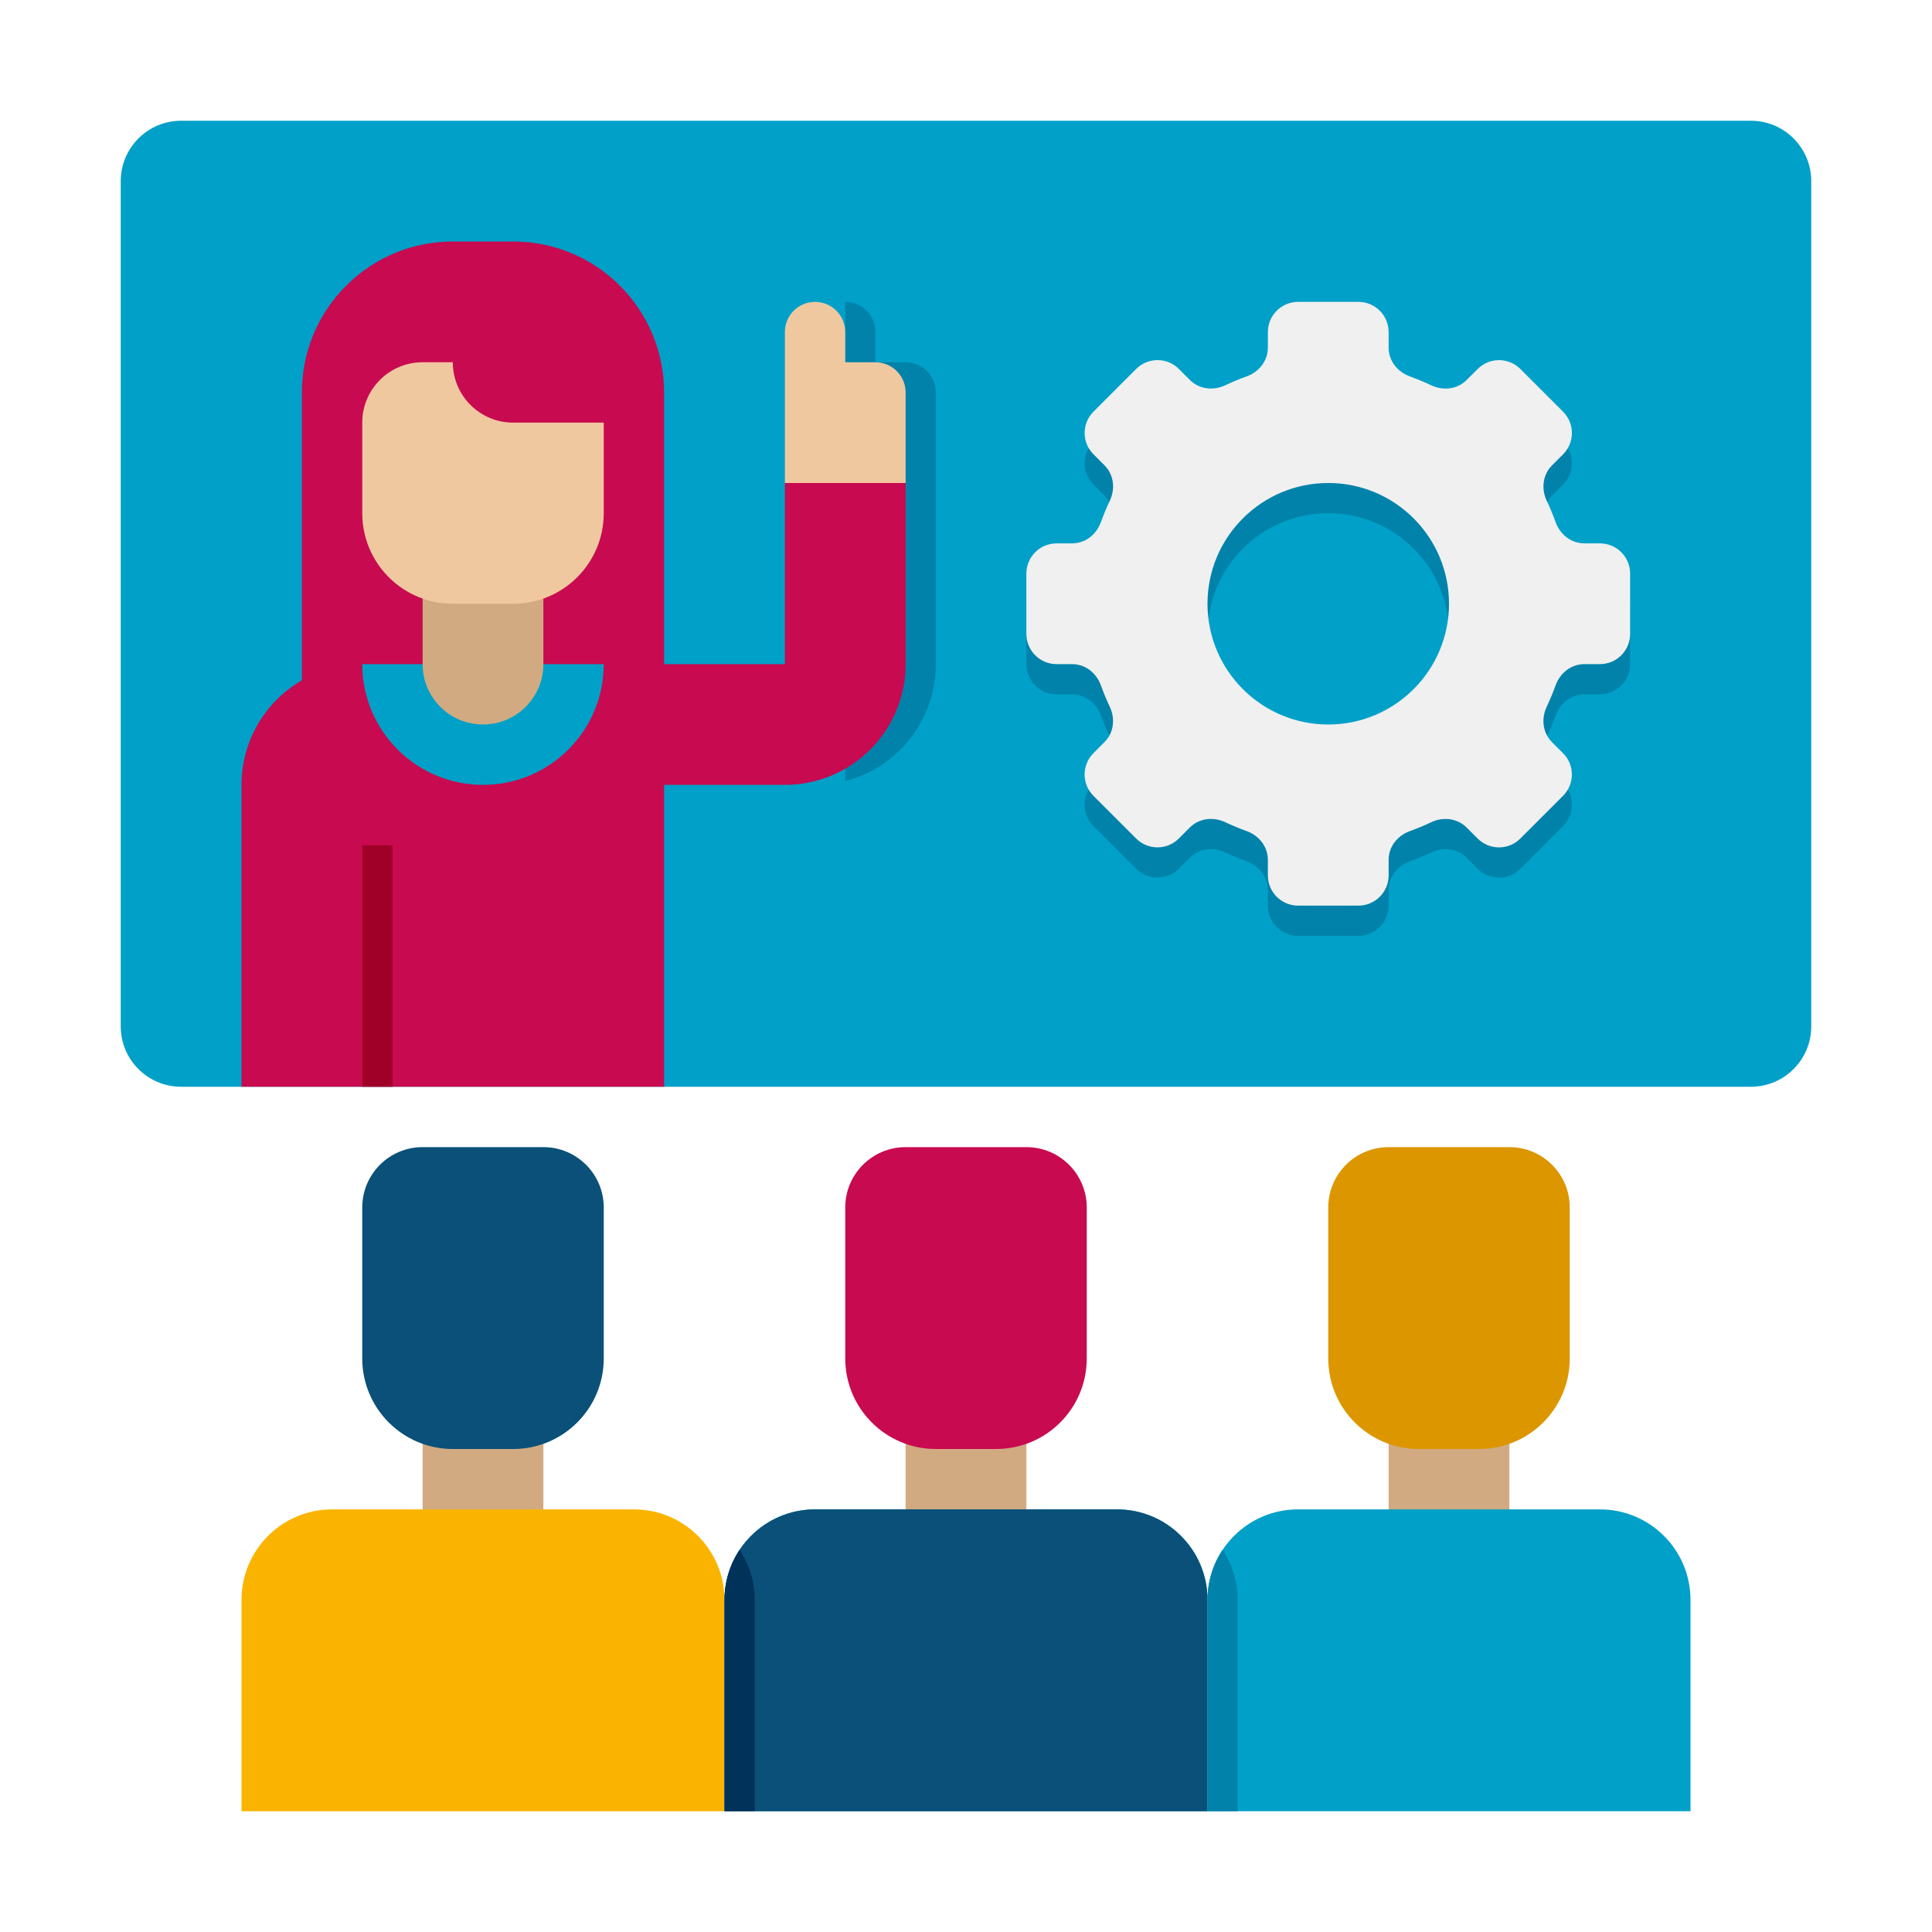 <?xml version="1.0" encoding="utf-8"?>
<!-- Generator: Adobe Illustrator 24.0.0, SVG Export Plug-In . SVG Version: 6.00 Build 0)  -->
<svg version="1.1" xmlns="http://www.w3.org/2000/svg" xmlns:xlink="http://www.w3.org/1999/xlink" x="0px" y="0px"
	 viewBox="0 0 64 64" enable-background="new 0 0 64 64" xml:space="preserve">
<g id="Captions">
</g>
<g id="Icons">
	<g>
		<g>
			<g>
				<path fill="#D2AA82" d="M16,52L16,52c-1.105,0-2-0.895-2-2v-3h4v3C18,51.105,17.105,52,16,52z"/>
			</g>
			<g>
				<path fill="#0A5078" d="M18,38h-4c-1.105,0-2,0.895-2,2v5c0,1.657,1.343,3,3,3h2c1.657,0,3-1.343,3-3v-5
					C20,38.895,19.105,38,18,38z"/>
			</g>
			<g>
				<path fill="#FAB400" d="M24,60H8v-7c0-1.657,1.343-3,3-3h10c1.657,0,3,1.343,3,3V60z"/>
			</g>
		</g>
		<g>
			<g>
				<path fill="#D2AA82" d="M32,52L32,52c-1.105,0-2-0.895-2-2v-3h4v3C34,51.105,33.105,52,32,52z"/>
			</g>
			<g>
				<path fill="#C80A50" d="M34,38h-4c-1.105,0-2,0.895-2,2v5c0,1.657,1.343,3,3,3h2c1.657,0,3-1.343,3-3v-5
					C36,38.895,35.105,38,34,38z"/>
			</g>
			<g>
				<path fill="#00A0C8" d="M40,60H24v-7c0-1.657,1.343-3,3-3h10c1.657,0,3,1.343,3,3V60z"/>
			</g>
			<g>
				<path fill="#0A5078" d="M40,60H24v-7c0-1.657,1.343-3,3-3h10c1.657,0,3,1.343,3,3V60z"/>
			</g>
			<g>
				<path fill="#00325A" d="M24.5,51.342C24.184,51.817,24,52.387,24,53v7h1v-7C25,52.387,24.816,51.817,24.5,51.342z"/>
			</g>
		</g>
		<g>
			<g>
				<path fill="#D2AA82" d="M48,52L48,52c-1.105,0-2-0.895-2-2v-3h4v3C50,51.105,49.105,52,48,52z"/>
			</g>
			<g>
				<path fill="#DC9600" d="M50,38h-4c-1.105,0-2,0.895-2,2v5c0,1.657,1.343,3,3,3h2c1.657,0,3-1.343,3-3v-5
					C52,38.895,51.105,38,50,38z"/>
			</g>
			<g>
				<path fill="#00A0C8" d="M56,60H40v-7c0-1.657,1.343-3,3-3h10c1.657,0,3,1.343,3,3V60z"/>
			</g>
			<g>
				<path fill="#0082AA" d="M40.5,51.342C40.184,51.817,40,52.387,40,53v7h1v-7C41,52.387,40.816,51.817,40.5,51.342z"/>
			</g>
		</g>
		<g>
			<path fill="#00A0C8" d="M58,36H6c-1.105,0-2-0.895-2-2V6c0-1.105,0.895-2,2-2h52c1.105,0,2,0.895,2,2v28
				C60,35.105,59.105,36,58,36z"/>
		</g>
		<g>
			<path fill="#0082AA" d="M30,12h-1v-1c0-0.552-0.448-1-1-1v15.874c1.725-0.444,3-2.01,3-3.874v-9C31,12.448,30.552,12,30,12z"/>
		</g>
		<g>
			<path fill="#C80A50" d="M26,16v6h-6v4h6c2.209,0,4-1.791,4-4v-6H26z"/>
		</g>
		<g>
			<path fill="#F0C8A0" d="M29,12h-1v-1c0-0.552-0.448-1-1-1s-1,0.448-1,1v5h4v-3C30,12.448,29.552,12,29,12z"/>
		</g>
		<g>
			<g>
				<path fill="#C80A50" d="M17,8h-2c-2.761,0-5,2.239-5,5v10c0,0.552,0.448,1,1,1h10c0.552,0,1-0.448,1-1V13
					C22,10.239,19.761,8,17,8z"/>
			</g>
			<g>
				<path fill="#C80A50" d="M22,36H8V26c0-2.209,1.791-4,4-4h10V36z"/>
			</g>
			<g>
				<path fill="#00A0C8" d="M12,22c0,2.209,1.791,4,4,4s4-1.791,4-4H12z"/>
			</g>
			<g>
				<path fill="#D2AA82" d="M16,24L16,24c-1.105,0-2-0.895-2-2v-3h4v3C18,23.105,17.105,24,16,24z"/>
			</g>
			<g>
				<path fill="#F0C8A0" d="M17,20h-2c-1.657,0-3-1.343-3-3v-3c0-1.105,0.895-2,2-2h1v0c0,1.105,0.895,2,2,2h3v3
					C20,18.657,18.657,20,17,20z"/>
			</g>
		</g>
		<g>
			<rect x="12" y="28" fill="#A00028" width="1" height="8"/>
		</g>
		<g>
			<path fill="#0082AA" d="M53,19h-0.514c-0.439,0-0.806-0.292-0.955-0.705c-0.087-0.241-0.184-0.476-0.293-0.705
				c-0.188-0.397-0.134-0.865,0.176-1.175l0.364-0.364c0.391-0.391,0.391-1.024,0-1.414l-1.414-1.414
				c-0.391-0.391-1.024-0.391-1.414,0l-0.364,0.364c-0.311,0.311-0.778,0.364-1.175,0.176c-0.229-0.108-0.465-0.206-0.705-0.293
				C46.292,13.321,46,12.953,46,12.514V12c0-0.552-0.448-1-1-1h-2c-0.552,0-1,0.448-1,1v0.514c0,0.439-0.292,0.806-0.705,0.955
				c-0.241,0.087-0.476,0.184-0.705,0.293c-0.397,0.188-0.865,0.134-1.175-0.176l-0.364-0.364c-0.391-0.391-1.024-0.391-1.414,0
				l-1.414,1.414c-0.391,0.391-0.391,1.024,0,1.414l0.364,0.364c0.311,0.311,0.364,0.778,0.176,1.175
				c-0.108,0.229-0.206,0.465-0.293,0.705C36.321,18.708,35.953,19,35.514,19H35c-0.552,0-1,0.448-1,1v2c0,0.552,0.448,1,1,1h0.514
				c0.439,0,0.806,0.292,0.955,0.705c0.087,0.241,0.184,0.476,0.293,0.705c0.188,0.397,0.134,0.865-0.176,1.175l-0.364,0.364
				c-0.391,0.391-0.391,1.024,0,1.414l1.414,1.414c0.391,0.391,1.024,0.391,1.414,0l0.364-0.364
				c0.311-0.311,0.778-0.364,1.175-0.176c0.229,0.108,0.465,0.206,0.705,0.293C41.708,28.679,42,29.047,42,29.486V30
				c0,0.552,0.448,1,1,1h2c0.552,0,1-0.448,1-1v-0.514c0-0.439,0.292-0.806,0.705-0.955c0.241-0.087,0.476-0.184,0.705-0.293
				c0.397-0.188,0.865-0.134,1.175,0.176l0.364,0.364c0.391,0.391,1.024,0.391,1.414,0l1.414-1.414c0.391-0.391,0.391-1.024,0-1.414
				l-0.364-0.364c-0.311-0.311-0.364-0.778-0.176-1.175c0.108-0.229,0.206-0.465,0.293-0.705C51.679,23.292,52.047,23,52.486,23H53
				c0.552,0,1-0.448,1-1v-2C54,19.448,53.552,19,53,19z M44,25c-2.209,0-4-1.791-4-4c0-2.209,1.791-4,4-4s4,1.791,4,4
				C48,23.209,46.209,25,44,25z"/>
		</g>
		<g>
			<path fill="#F0F0F0" d="M53,18h-0.514c-0.439,0-0.806-0.292-0.955-0.705c-0.087-0.241-0.184-0.476-0.293-0.705
				c-0.188-0.397-0.134-0.865,0.176-1.175l0.364-0.364c0.391-0.391,0.391-1.024,0-1.414l-1.414-1.414
				c-0.391-0.391-1.024-0.391-1.414,0l-0.364,0.364c-0.311,0.311-0.778,0.364-1.175,0.176c-0.229-0.108-0.465-0.206-0.705-0.293
				C46.292,12.321,46,11.953,46,11.514V11c0-0.552-0.448-1-1-1h-2c-0.552,0-1,0.448-1,1v0.514c0,0.439-0.292,0.806-0.705,0.955
				c-0.241,0.087-0.476,0.184-0.705,0.293c-0.397,0.188-0.865,0.134-1.175-0.176l-0.364-0.364c-0.391-0.391-1.024-0.391-1.414,0
				l-1.414,1.414c-0.391,0.391-0.391,1.024,0,1.414l0.364,0.364c0.311,0.311,0.364,0.778,0.176,1.175
				c-0.108,0.229-0.206,0.465-0.293,0.705C36.321,17.708,35.953,18,35.514,18H35c-0.552,0-1,0.448-1,1v2c0,0.552,0.448,1,1,1h0.514
				c0.439,0,0.806,0.292,0.955,0.705c0.087,0.241,0.184,0.476,0.293,0.705c0.188,0.397,0.134,0.865-0.176,1.175l-0.364,0.364
				c-0.391,0.391-0.391,1.024,0,1.414l1.414,1.414c0.391,0.391,1.024,0.391,1.414,0l0.364-0.364
				c0.311-0.311,0.778-0.364,1.175-0.176c0.229,0.108,0.465,0.206,0.705,0.293C41.708,27.679,42,28.047,42,28.486V29
				c0,0.552,0.448,1,1,1h2c0.552,0,1-0.448,1-1v-0.514c0-0.439,0.292-0.806,0.705-0.955c0.241-0.087,0.476-0.184,0.705-0.293
				c0.397-0.188,0.865-0.134,1.175,0.176l0.364,0.364c0.391,0.391,1.024,0.391,1.414,0l1.414-1.414c0.391-0.391,0.391-1.024,0-1.414
				l-0.364-0.364c-0.311-0.311-0.364-0.778-0.176-1.175c0.108-0.229,0.206-0.465,0.293-0.705C51.679,22.292,52.047,22,52.486,22H53
				c0.552,0,1-0.448,1-1v-2C54,18.448,53.552,18,53,18z M44,24c-2.209,0-4-1.791-4-4c0-2.209,1.791-4,4-4s4,1.791,4,4
				C48,22.209,46.209,24,44,24z"/>
		</g>
	</g>
</g>
</svg>
